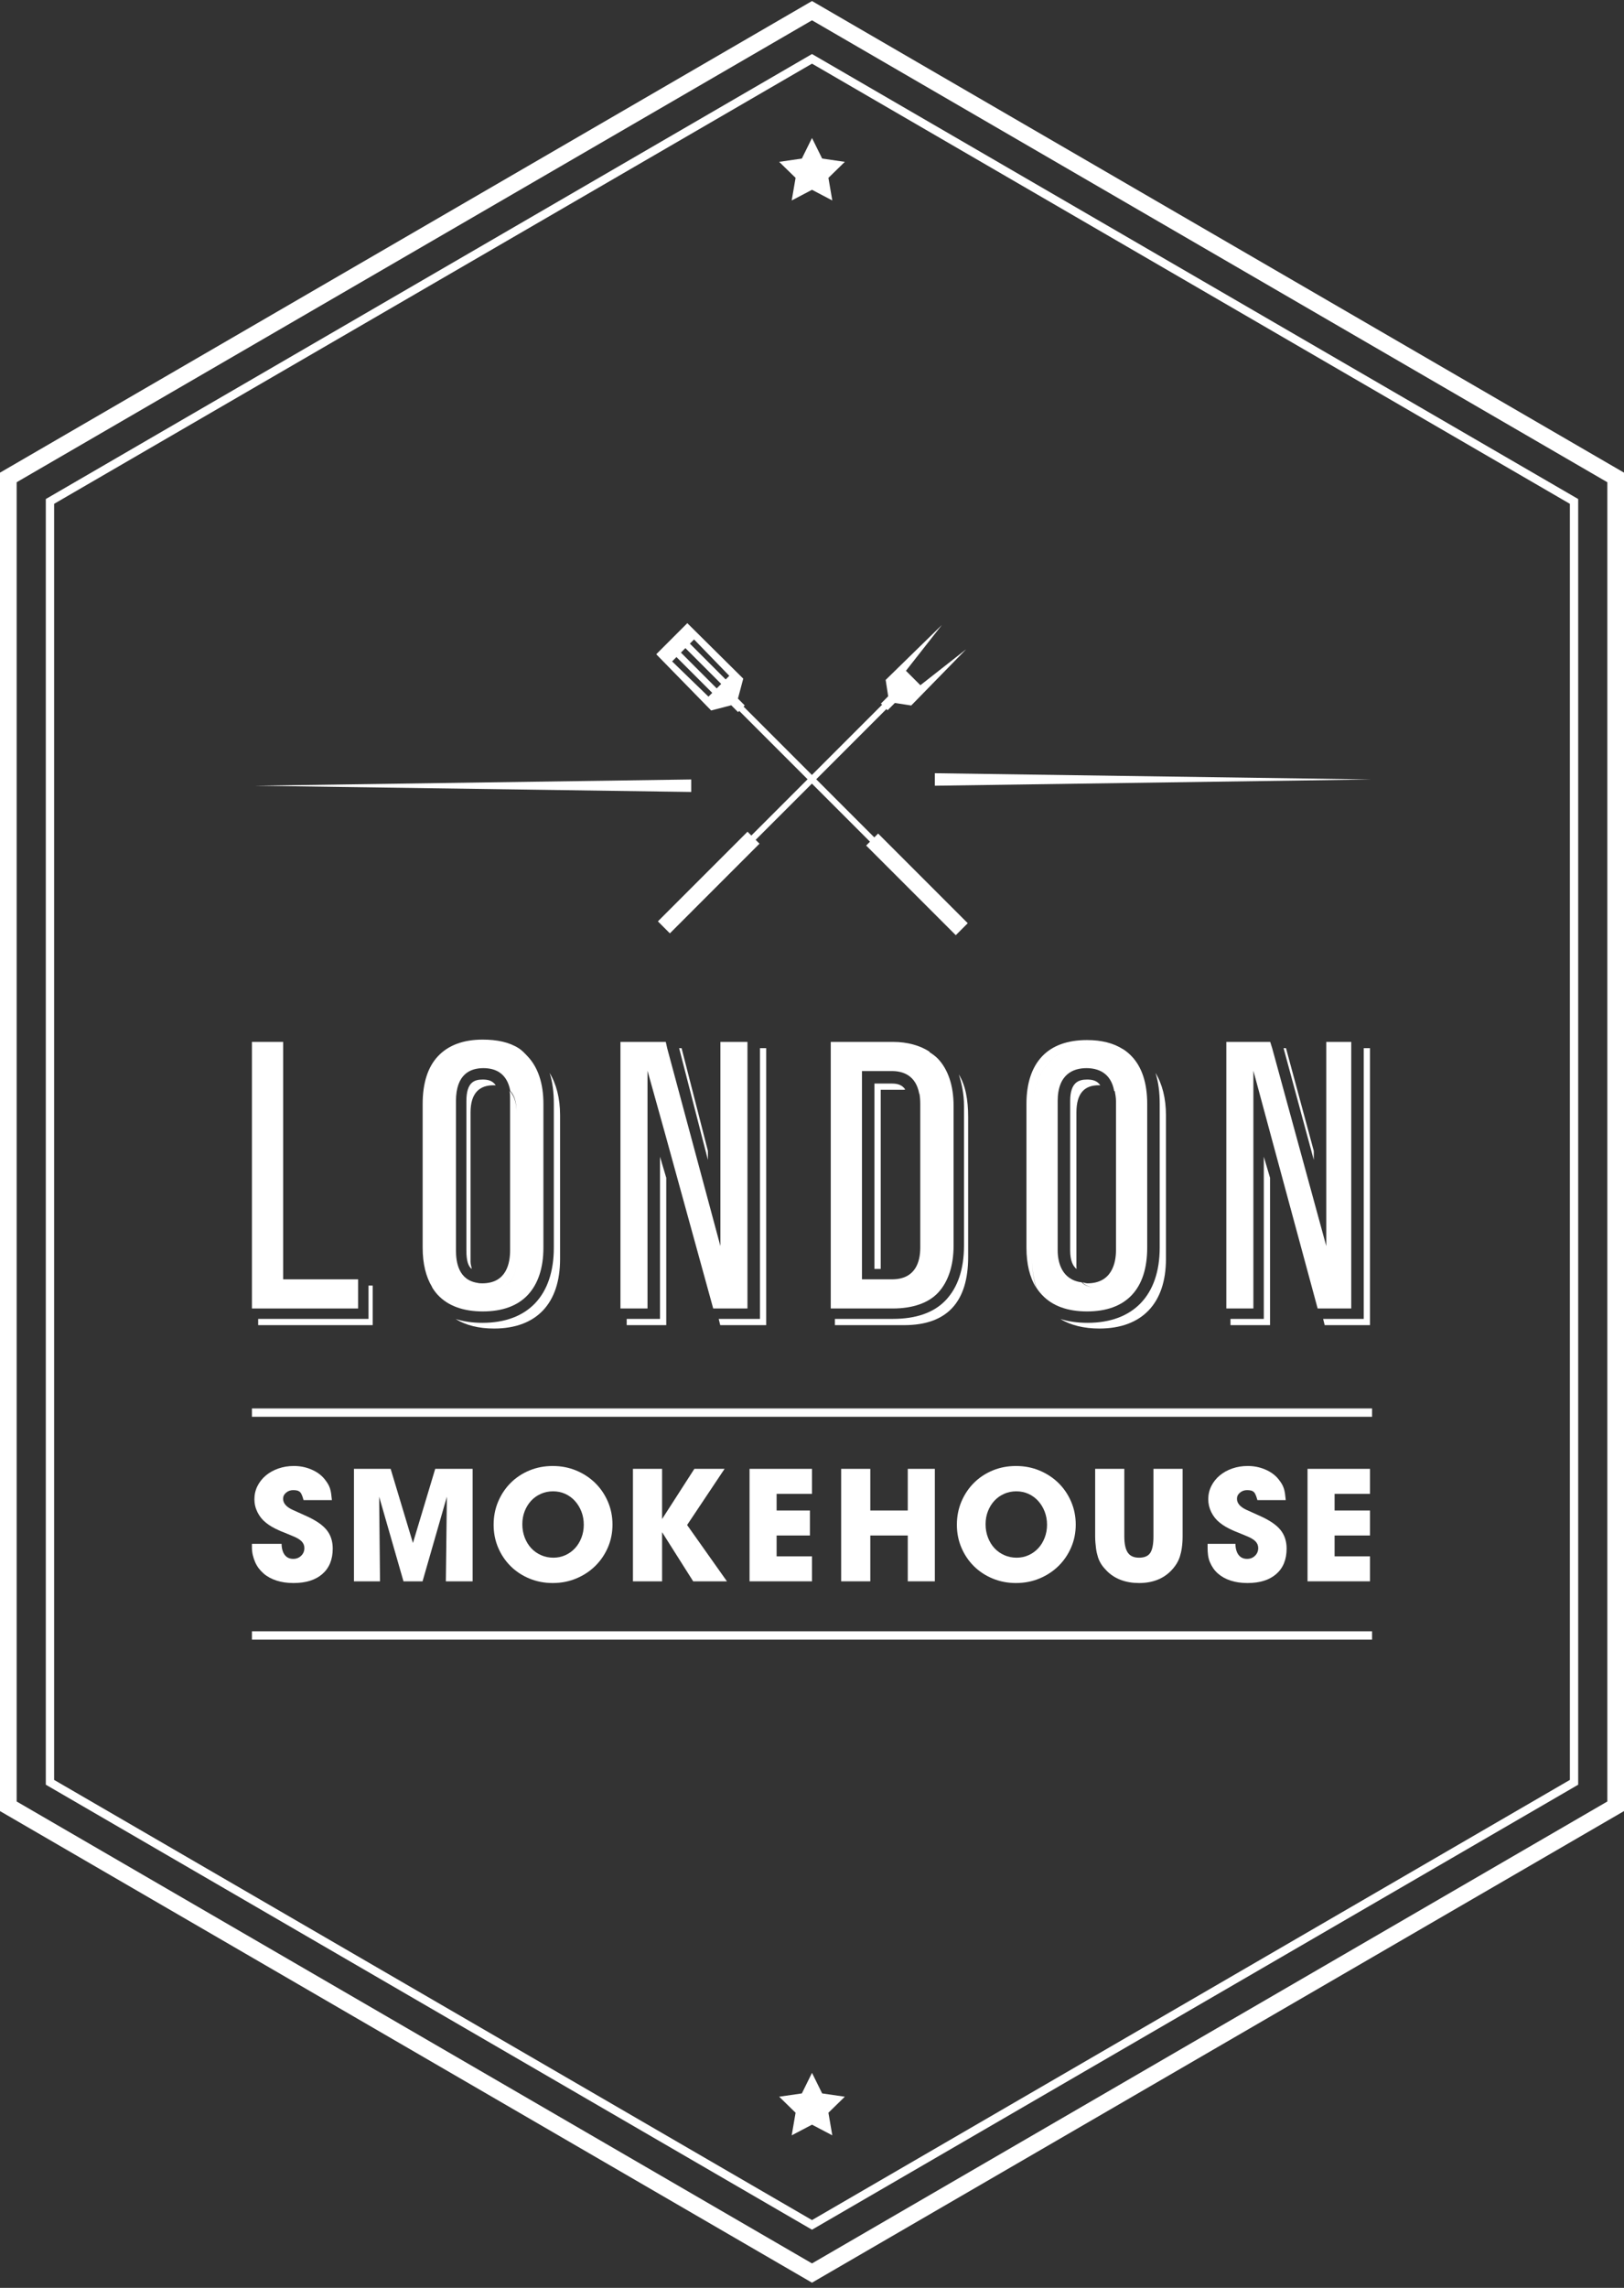 <?xml version="1.0" encoding="UTF-8" standalone="no"?>
<svg width="120px" height="169px" viewBox="0 0 120 169" version="1.1" xmlns="http://www.w3.org/2000/svg" xmlns:xlink="http://www.w3.org/1999/xlink">
    <rect x="0" y="0" width="120" height="169" fill="#333333" stroke="none"/>
    <!-- Generator: Sketch 47.1 (45422) - http://www.bohemiancoding.com/sketch -->
    <title>logo</title>
    <desc>Created with Sketch.</desc>
    <defs></defs>
    <g id="Page-1" stroke="none" stroke-width="1" fill="none" fill-rule="evenodd">
        <g id="logo" fill-rule="nonzero" fill="#FFFFFF">
            <polyline id="Fill-1" points="60.75 154.635 60 153.116 59.25 154.635 57.574 154.878 58.787 156.062 58.5 157.731 60 156.943 61.5 157.731 61.213 156.062 62.426 154.878 60.75 154.635"></polyline>
            <polyline id="Fill-2" points="59.25 11.712 57.574 11.956 58.787 13.138 58.5 14.808 60 14.02 61.5 14.808 61.213 13.138 62.426 11.956 60.75 11.712 60 10.193 59.25 11.712"></polyline>
            <path d="M118.769,133.071 L60,167.192 L1.231,133.071 L1.231,35.622 L60,1.5 L118.769,35.622 L118.769,133.071 Z M60.309,0.256 L60,0.077 L0,34.913 L0,133.78 L60,168.615 L120,133.78 L120,34.913 L60.309,0.256 L60.309,0.256 Z" id="Fill-3"></path>
            <path d="M116,131.477 L60,163.991 L4,131.477 L4,37.216 L60,4.702 L116,37.216 L116,131.477 Z M3.385,36.862 L3.385,131.831 L60,164.702 L116.462,131.92 L116.615,131.831 L116.615,36.862 L60,3.991 L3.385,36.862 L3.385,36.862 Z" id="Fill-4"></path>
            <polyline id="Fill-6" points="19.077 97.423 19.077 97.885 27.538 97.885 27.538 94.962 27.231 94.962 27.231 97.423 19.077 97.423"></polyline>
            <polyline id="Fill-7" points="26.462 96.654 26.462 94.5 20.923 94.5 20.923 76.962 18.615 76.962 18.615 96.654 26.462 96.654"></polyline>
            <path d="M35.67,79.743 C35.056,79.743 34.462,79.932 34.462,81.335 L34.462,92.362 C34.462,93.126 34.591,93.529 34.86,93.739 C34.838,93.576 34.769,93.399 34.769,93.205 L34.769,82.178 C34.769,80.719 35.447,80.165 36.468,80.165 C36.515,80.165 36.586,80.166 36.631,80.169 C36.391,79.812 36.038,79.743 35.67,79.743" id="Fill-8"></path>
            <path d="M41.385,93.001 L41.385,82.382 C41.385,81.121 41.107,80.07 40.612,79.253 C40.83,79.923 40.923,80.687 40.923,81.539 L40.923,92.158 C40.923,95.689 39.01,97.714 35.646,97.714 C34.914,97.714 34.258,97.618 33.667,97.431 C34.416,97.892 35.372,98.135 36.505,98.135 C39.655,98.135 41.385,96.268 41.385,93.001" id="Fill-9"></path>
            <path d="M35.307,94.776 C35.306,94.775 35.355,94.775 35.355,94.774 C33.862,94.586 33.692,93.208 33.692,92.362 L33.692,81.335 C33.692,79.323 34.768,78.9 35.719,78.9 C36.538,78.9 37.458,79.215 37.707,80.587 C38.017,80.906 38.168,81.419 38.168,82.178 C38.168,81.419 37.967,80.906 37.657,80.587 C37.697,80.808 37.692,81.056 37.692,81.335 L37.692,92.362 C37.692,93.271 37.448,94.796 35.635,94.796 C35.514,94.796 35.414,94.789 35.307,94.776 Z M36.52,77.116 C36.783,77.116 37.034,77.139 37.276,77.178 C37.034,77.139 36.782,77.116 36.52,77.116 L36.52,77.116 Z M36.499,95.116 L36.499,95.116 C37.519,95.116 38.156,94.561 38.156,93.103 C38.156,94.562 37.52,95.116 36.499,95.116 Z M38.993,95.661 C39.749,94.858 40.154,93.679 40.154,92.158 L40.154,81.539 C40.154,80.017 39.749,78.839 38.993,78.036 C38.8,77.831 38.574,77.586 38.335,77.433 C38.333,77.433 38.331,77.432 38.33,77.432 C37.632,76.986 36.738,76.793 35.665,76.793 C34.224,76.793 33.118,77.216 32.363,78.019 C31.606,78.822 31.231,80.017 31.231,81.539 L31.231,92.158 C31.231,93.337 31.469,94.309 31.925,95.061 C31.93,95.078 31.937,95.096 31.943,95.113 C32.067,95.311 32.201,95.495 32.357,95.661 C33.113,96.464 34.234,96.871 35.675,96.871 C37.116,96.871 38.237,96.464 38.993,95.661 L38.993,95.661 Z" id="Fill-10"></path>
            <polyline id="Fill-11" points="53.22 97.885 56.615 97.885 56.615 77.423 56.154 77.423 56.154 97.423 53.106 97.423 53.22 97.885"></polyline>
            <polyline id="Fill-12" points="48.769 97.423 46.308 97.423 46.308 97.885 49.231 97.885 49.231 87.004 48.769 85.444 48.769 97.423"></polyline>
            <polyline id="Fill-13" points="50.362 77.423 50.182 77.423 52.308 85.679 52.308 85.015 50.362 77.423"></polyline>
            <polyline id="Fill-14" points="49.195 76.962 45.846 76.962 45.846 96.654 47.846 96.654 47.846 79.092 49.156 83.788 52.7 96.654 55.231 96.654 55.231 76.962 53.231 76.962 53.231 92.043 49.301 77.434 49.195 76.962"></polyline>
            <path d="M65.913,80.039 L64.615,80.039 L64.615,93.731 L65.077,93.731 L65.077,80.5 L66.756,80.5 C66.802,80.5 66.847,80.482 66.891,80.484 C66.68,80.15 66.338,80.039 65.913,80.039" id="Fill-15"></path>
            <path d="M69.902,96.02 C69.017,96.97 67.676,97.423 65.971,97.423 L61.692,97.423 L61.692,97.885 L66.814,97.885 C70.023,97.885 71.538,96.122 71.538,92.855 L71.538,82.528 C71.538,81.233 71.347,80.173 70.848,79.364 C71.065,80.036 71.231,80.812 71.231,81.685 L71.231,92.012 C71.231,93.763 70.766,95.092 69.902,96.02" id="Fill-16"></path>
            <path d="M68,92.158 C68,93.255 67.612,94.5 65.913,94.5 L63.692,94.5 L63.692,79.116 L65.913,79.116 C66.718,79.116 67.672,79.434 67.921,80.78 C67.929,80.788 67.936,80.81 67.944,80.819 C67.98,81.029 68,81.276 68,81.539 L68,92.158 Z M68.695,77.728 C68.69,77.727 68.671,77.675 68.666,77.674 C67.982,77.234 67.071,76.962 65.971,76.962 L61.385,76.962 L61.385,96.654 L65.971,96.654 C67.433,96.654 68.603,96.254 69.322,95.482 C70.036,94.716 70.462,93.542 70.462,92.012 L70.462,81.685 C70.462,80.154 70.036,78.99 69.322,78.224 C69.147,78.035 68.916,77.871 68.695,77.728 L68.695,77.728 Z" id="Fill-17"></path>
            <path d="M80.33,79.743 C79.716,79.743 79.077,79.932 79.077,81.335 L79.077,92.362 C79.077,93.126 79.283,93.529 79.552,93.739 C79.53,93.576 79.538,93.399 79.538,93.205 L79.538,82.178 C79.538,80.719 80.163,80.165 81.184,80.165 C81.231,80.165 81.259,80.166 81.304,80.169 C81.064,79.812 80.698,79.743 80.33,79.743" id="Fill-18"></path>
            <path d="M80.362,97.714 C79.63,97.714 78.947,97.618 78.356,97.431 C79.106,97.892 80.101,98.135 81.234,98.135 C84.385,98.135 86.154,96.268 86.154,93.001 L86.154,82.382 C86.154,81.121 85.877,80.07 85.381,79.253 C85.599,79.923 85.692,80.687 85.692,81.539 L85.692,92.158 C85.692,95.689 83.726,97.714 80.362,97.714" id="Fill-19"></path>
            <path d="M82.462,92.362 C82.462,93.271 82.164,94.796 80.351,94.796 C80.224,94.796 80.093,94.737 79.981,94.723 C80.268,95.032 80.671,95.116 81.173,95.116 L81.172,95.116 C80.67,95.116 80.215,95.032 79.927,94.723 C78.434,94.535 78.154,93.208 78.154,92.362 L78.154,81.335 C78.154,79.323 79.33,78.9 80.281,78.9 C81.1,78.9 82.08,79.215 82.329,80.587 C82.335,80.593 82.368,80.6 82.374,80.606 C82.412,80.822 82.462,81.063 82.462,81.335 L82.462,92.362 Z M76.269,81.948 C76.374,78.868 78.099,77.116 81.151,77.116 L81.152,77.116 C78.1,77.116 76.374,78.868 76.269,81.948 Z M82.986,77.499 C82.98,77.498 82.976,77.496 82.97,77.495 C82.274,77.051 81.389,76.826 80.32,76.826 C78.878,76.826 77.753,77.233 76.997,78.036 C76.241,78.839 75.846,80.017 75.846,81.539 L75.846,92.158 C75.846,93.364 76.086,94.354 76.563,95.113 C76.367,94.494 76.265,93.789 76.265,93.001 C76.265,93.789 76.381,94.494 76.577,95.113 C76.702,95.311 76.849,95.495 77.006,95.661 C77.762,96.464 78.881,96.871 80.322,96.871 C81.763,96.871 82.876,96.464 83.632,95.661 C84.388,94.858 84.769,93.679 84.769,92.158 L84.769,81.539 C84.769,80.017 84.388,78.839 83.632,78.036 C83.439,77.831 83.224,77.652 82.986,77.499 L82.986,77.499 Z" id="Fill-20"></path>
            <polyline id="Fill-21" points="97.883 97.885 101.231 97.885 101.231 77.423 100.769 77.423 100.769 97.423 97.769 97.423 97.883 97.885"></polyline>
            <polyline id="Fill-22" points="90.923 97.423 90.923 97.885 93.846 97.885 93.846 87.004 93.385 85.444 93.385 97.423 90.923 97.423"></polyline>
            <polyline id="Fill-23" points="95.024 77.423 94.845 77.423 97.077 85.679 97.077 85.015 95.024 77.423"></polyline>
            <polyline id="Fill-24" points="93.858 76.962 90.615 76.962 90.615 96.654 92.615 96.654 92.615 79.092 93.882 83.788 97.363 96.654 99.846 96.654 99.846 76.962 98 76.962 98 92.043 94.006 77.434 93.858 76.962"></polyline>
            <path d="M21.668,115.15 C21.401,115.15 21.191,115.056 21.038,114.856 C20.884,114.657 20.807,114.346 20.807,114.039 L18.615,114.039 L18.615,114.301 C18.615,114.709 18.715,115.075 18.857,115.399 C18.998,115.724 19.214,116 19.476,116.229 C19.738,116.458 20.061,116.632 20.432,116.753 C20.802,116.873 21.223,116.934 21.689,116.934 C22.602,116.934 23.314,116.711 23.822,116.266 C24.33,115.821 24.586,115.196 24.586,114.389 C24.586,113.848 24.438,113.393 24.143,113.023 C23.848,112.653 23.352,112.31 22.653,111.994 L21.63,111.532 C21.156,111.316 20.919,111.041 20.919,110.709 C20.919,110.534 20.992,110.384 21.139,110.26 C21.286,110.135 21.46,110.072 21.661,110.072 C21.888,110.072 22.062,110.103 22.183,110.228 C22.305,110.353 22.386,110.654 22.429,110.808 L24.524,110.808 C24.508,110.654 24.489,110.465 24.468,110.316 C24.447,110.166 24.416,110.044 24.375,109.92 C24.333,109.795 24.279,109.686 24.212,109.578 C24.146,109.47 24.063,109.358 23.963,109.233 C23.722,108.942 23.4,108.713 22.996,108.542 C22.593,108.372 22.167,108.288 21.718,108.288 C21.31,108.288 20.927,108.35 20.57,108.475 C20.212,108.6 19.902,108.773 19.64,108.993 C19.378,109.214 19.173,109.474 19.023,109.773 C18.873,110.072 18.798,110.397 18.798,110.746 C18.798,111.079 18.874,111.397 19.024,111.7 C19.174,112.004 19.378,112.26 19.637,112.468 C19.779,112.584 19.933,112.69 20.1,112.786 C20.267,112.881 20.446,112.971 20.638,113.054 C20.705,113.087 20.82,113.135 20.983,113.197 C21.145,113.26 21.352,113.345 21.602,113.453 C21.919,113.578 22.147,113.711 22.284,113.852 C22.422,113.994 22.491,114.16 22.491,114.351 C22.491,114.576 22.412,114.765 22.254,114.919 C22.096,115.073 21.9,115.15 21.668,115.15" id="Fill-25"></path>
            <polyline id="Fill-26" points="34.923 116.808 34.923 108.5 32.159 108.5 30.512 113.977 28.865 108.5 26.154 108.5 26.154 116.808 28.08 116.808 28.017 110.558 29.814 116.808 31.223 116.808 33.02 110.558 32.945 116.808 34.923 116.808"></polyline>
            <path d="M38.77,111.626 C38.887,111.33 39.045,111.075 39.244,110.858 C39.444,110.642 39.683,110.472 39.962,110.347 C40.24,110.222 40.542,110.16 40.866,110.16 C41.19,110.16 41.49,110.222 41.764,110.347 C42.039,110.472 42.278,110.646 42.482,110.871 C42.685,111.095 42.845,111.357 42.962,111.657 C43.078,111.956 43.136,112.28 43.136,112.63 C43.136,112.971 43.078,113.291 42.962,113.59 C42.845,113.89 42.687,114.148 42.488,114.364 C42.288,114.58 42.051,114.75 41.777,114.875 C41.502,115 41.207,115.062 40.891,115.062 C40.567,115.062 40.263,115 39.98,114.875 C39.698,114.75 39.454,114.578 39.25,114.358 C39.047,114.137 38.887,113.875 38.77,113.572 C38.654,113.268 38.596,112.942 38.596,112.592 C38.596,112.243 38.654,111.921 38.77,111.626 Z M39.12,116.603 C39.652,116.823 40.226,116.934 40.841,116.934 C41.465,116.934 42.045,116.821 42.581,116.597 C43.118,116.372 43.583,116.067 43.978,115.68 C44.373,115.293 44.685,114.838 44.914,114.314 C45.143,113.79 45.257,113.224 45.257,112.617 C45.257,112.01 45.143,111.443 44.914,110.914 C44.685,110.386 44.373,109.929 43.978,109.542 C43.583,109.156 43.118,108.85 42.581,108.625 C42.045,108.401 41.465,108.289 40.841,108.289 C40.226,108.289 39.652,108.399 39.12,108.619 C38.587,108.84 38.126,109.145 37.735,109.536 C37.344,109.927 37.036,110.386 36.812,110.914 C36.587,111.443 36.475,112.014 36.475,112.63 C36.475,113.237 36.587,113.802 36.812,114.326 C37.036,114.85 37.344,115.306 37.735,115.692 C38.126,116.079 38.587,116.383 39.12,116.603 L39.12,116.603 Z" id="Fill-27"></path>
            <polyline id="Fill-28" points="46.769 108.5 46.769 116.808 48.923 116.808 48.923 113.179 51.22 116.808 53.715 116.808 50.771 112.648 53.54 108.5 51.307 108.5 48.923 112.206 48.923 108.5 46.769 108.5"></polyline>
            <polyline id="Fill-29" points="60 110.346 60 108.5 55.385 108.5 55.385 116.808 60 116.808 60 114.962 57.385 114.962 57.385 113.423 59.846 113.423 59.846 111.577 57.385 111.577 57.385 110.346 60 110.346"></polyline>
            <polyline id="Fill-30" points="62.154 108.5 62.154 116.808 64.308 116.808 64.308 113.423 67.077 113.423 67.077 116.808 69.077 116.808 69.077 108.5 67.077 108.5 67.077 111.577 64.308 111.577 64.308 108.5 62.154 108.5"></polyline>
            <path d="M73.001,111.626 C73.117,111.33 73.275,111.075 73.475,110.858 C73.674,110.642 73.913,110.472 74.192,110.347 C74.47,110.222 74.772,110.16 75.096,110.16 C75.421,110.16 75.72,110.222 75.995,110.347 C76.269,110.472 76.508,110.646 76.712,110.871 C76.916,111.095 77.076,111.357 77.192,111.657 C77.308,111.956 77.367,112.28 77.367,112.63 C77.367,112.971 77.308,113.291 77.192,113.59 C77.076,113.89 76.918,114.148 76.718,114.364 C76.518,114.58 76.282,114.75 76.007,114.875 C75.733,115 75.437,115.062 75.121,115.062 C74.797,115.062 74.493,115 74.211,114.875 C73.928,114.75 73.685,114.578 73.481,114.358 C73.277,114.137 73.117,113.875 73.001,113.572 C72.884,113.268 72.826,112.942 72.826,112.592 C72.826,112.243 72.884,111.921 73.001,111.626 Z M73.35,116.603 C73.882,116.823 74.456,116.934 75.071,116.934 C75.695,116.934 76.275,116.821 76.812,116.597 C77.348,116.372 77.814,116.067 78.209,115.68 C78.604,115.293 78.916,114.838 79.144,114.314 C79.373,113.79 79.488,113.224 79.488,112.617 C79.488,112.01 79.373,111.443 79.144,110.914 C78.916,110.386 78.604,109.929 78.209,109.542 C77.814,109.156 77.348,108.85 76.812,108.625 C76.275,108.401 75.695,108.289 75.071,108.289 C74.456,108.289 73.882,108.399 73.35,108.619 C72.818,108.84 72.356,109.145 71.965,109.536 C71.574,109.927 71.267,110.386 71.042,110.914 C70.818,111.443 70.705,112.014 70.705,112.63 C70.705,113.237 70.818,113.802 71.042,114.326 C71.267,114.85 71.574,115.306 71.965,115.692 C72.356,116.079 72.818,116.383 73.35,116.603 L73.35,116.603 Z" id="Fill-31"></path>
            <path d="M80.923,108.5 L80.923,113.491 C80.923,113.823 80.956,114.112 80.985,114.358 C81.014,114.603 81.069,114.825 81.131,115.025 C81.194,115.225 81.283,115.405 81.391,115.568 C81.499,115.73 81.635,115.89 81.793,116.048 C82.084,116.339 82.43,116.559 82.829,116.709 C83.229,116.859 83.674,116.934 84.165,116.934 C85.146,116.934 85.932,116.634 86.523,116.035 C86.822,115.728 87.054,115.38 87.178,114.994 C87.303,114.607 87.385,114.106 87.385,113.491 L87.385,108.5 L85.231,108.5 L85.231,113.491 C85.231,114.073 85.149,114.48 84.991,114.713 C84.833,114.946 84.557,115.062 84.167,115.062 C83.784,115.062 83.505,114.938 83.335,114.688 C83.164,114.439 83.077,114.039 83.077,113.491 L83.077,108.5 L80.923,108.5" id="Fill-32"></path>
            <path d="M92.149,115.15 C91.883,115.15 91.673,115.056 91.519,114.856 C91.365,114.657 91.288,114.346 91.288,114.039 L89.231,114.039 L89.231,114.301 C89.231,114.709 89.264,115.075 89.405,115.399 C89.546,115.724 89.729,116 89.991,116.229 C90.253,116.458 90.56,116.632 90.93,116.753 C91.3,116.873 91.713,116.934 92.179,116.934 C93.092,116.934 93.8,116.711 94.308,116.266 C94.816,115.821 95.07,115.196 95.07,114.389 C95.07,113.848 94.921,113.393 94.626,113.023 C94.331,112.653 93.834,112.31 93.135,111.994 L92.112,111.532 C91.638,111.316 91.401,111.041 91.401,110.709 C91.401,110.534 91.474,110.384 91.621,110.26 C91.768,110.135 91.942,110.072 92.143,110.072 C92.369,110.072 92.543,110.103 92.665,110.228 C92.786,110.353 92.868,110.654 92.91,110.808 L95.006,110.808 C94.989,110.654 94.97,110.465 94.95,110.316 C94.929,110.166 94.898,110.044 94.856,109.92 C94.814,109.795 94.76,109.686 94.694,109.578 C94.627,109.47 94.544,109.358 94.445,109.233 C94.203,108.942 93.881,108.713 93.478,108.542 C93.074,108.372 92.648,108.288 92.199,108.288 C91.792,108.288 91.409,108.35 91.051,108.475 C90.694,108.6 90.384,108.773 90.122,108.993 C89.86,109.214 89.654,109.474 89.505,109.773 C89.355,110.072 89.28,110.397 89.28,110.746 C89.28,111.079 89.355,111.397 89.505,111.7 C89.655,112.004 89.86,112.26 90.119,112.468 C90.26,112.584 90.415,112.69 90.582,112.786 C90.748,112.881 90.928,112.971 91.12,113.054 C91.187,113.087 91.302,113.135 91.464,113.197 C91.627,113.26 91.833,113.345 92.084,113.453 C92.401,113.578 92.628,113.711 92.766,113.852 C92.904,113.994 92.972,114.16 92.972,114.351 C92.972,114.576 92.893,114.765 92.736,114.919 C92.577,115.073 92.382,115.15 92.149,115.15" id="Fill-33"></path>
            <polyline id="Fill-34" points="101.231 110.346 101.231 108.5 96.615 108.5 96.615 116.808 101.231 116.808 101.231 114.962 98.615 114.962 98.615 113.423 101.231 113.423 101.231 111.577 98.615 111.577 98.615 110.346 101.231 110.346"></polyline>
            <polyline id="Fill-35" points="69.077 58.039 101.316 57.577 69.077 57.116 69.077 58.039"></polyline>
            <polyline id="Fill-36" points="51.077 57.577 18.838 58.039 51.077 58.5 51.077 57.577"></polyline>
            <polygon id="Fill-37" points="18.615 121.116 101.385 121.116 101.385 120.5 18.615 120.5"></polygon>
            <polygon id="Fill-38" points="18.615 104.654 101.385 104.654 101.385 104.039 18.615 104.039"></polygon>
            <path d="M50.976,47.544 L51.285,47.234 L53.889,49.92 L53.621,50.188 L50.976,47.544 Z M52.959,50.85 L50.314,48.205 L50.645,47.874 L53.29,50.519 L52.959,50.85 Z M52.35,51.459 L49.664,48.856 L49.984,48.535 L52.629,51.18 L52.35,51.459 Z M65.179,52.058 L59.993,57.244 L54.943,52.194 L55.03,52.107 L54.527,51.604 L54.92,50.129 L50.787,46.032 L48.491,48.328 L52.55,52.482 L54.032,52.096 L54.536,52.601 L54.624,52.514 L59.674,57.563 L55.518,61.719 L55.235,61.436 L48.613,68.059 L49.498,68.944 L56.12,62.321 L55.837,62.038 L59.993,57.883 L64.285,62.175 L64.002,62.458 L70.624,69.08 L71.509,68.195 L64.887,61.573 L64.604,61.856 L60.312,57.563 L65.498,52.377 L65.586,52.464 L66.124,51.926 L67.332,52.113 L71.387,47.963 L68.009,50.615 L66.942,49.548 L69.593,46.169 L65.443,50.224 L65.63,51.432 L65.092,51.971 L65.179,52.058 L65.179,52.058 Z" id="Fill-39"></path>
        </g>
    </g>
</svg>
